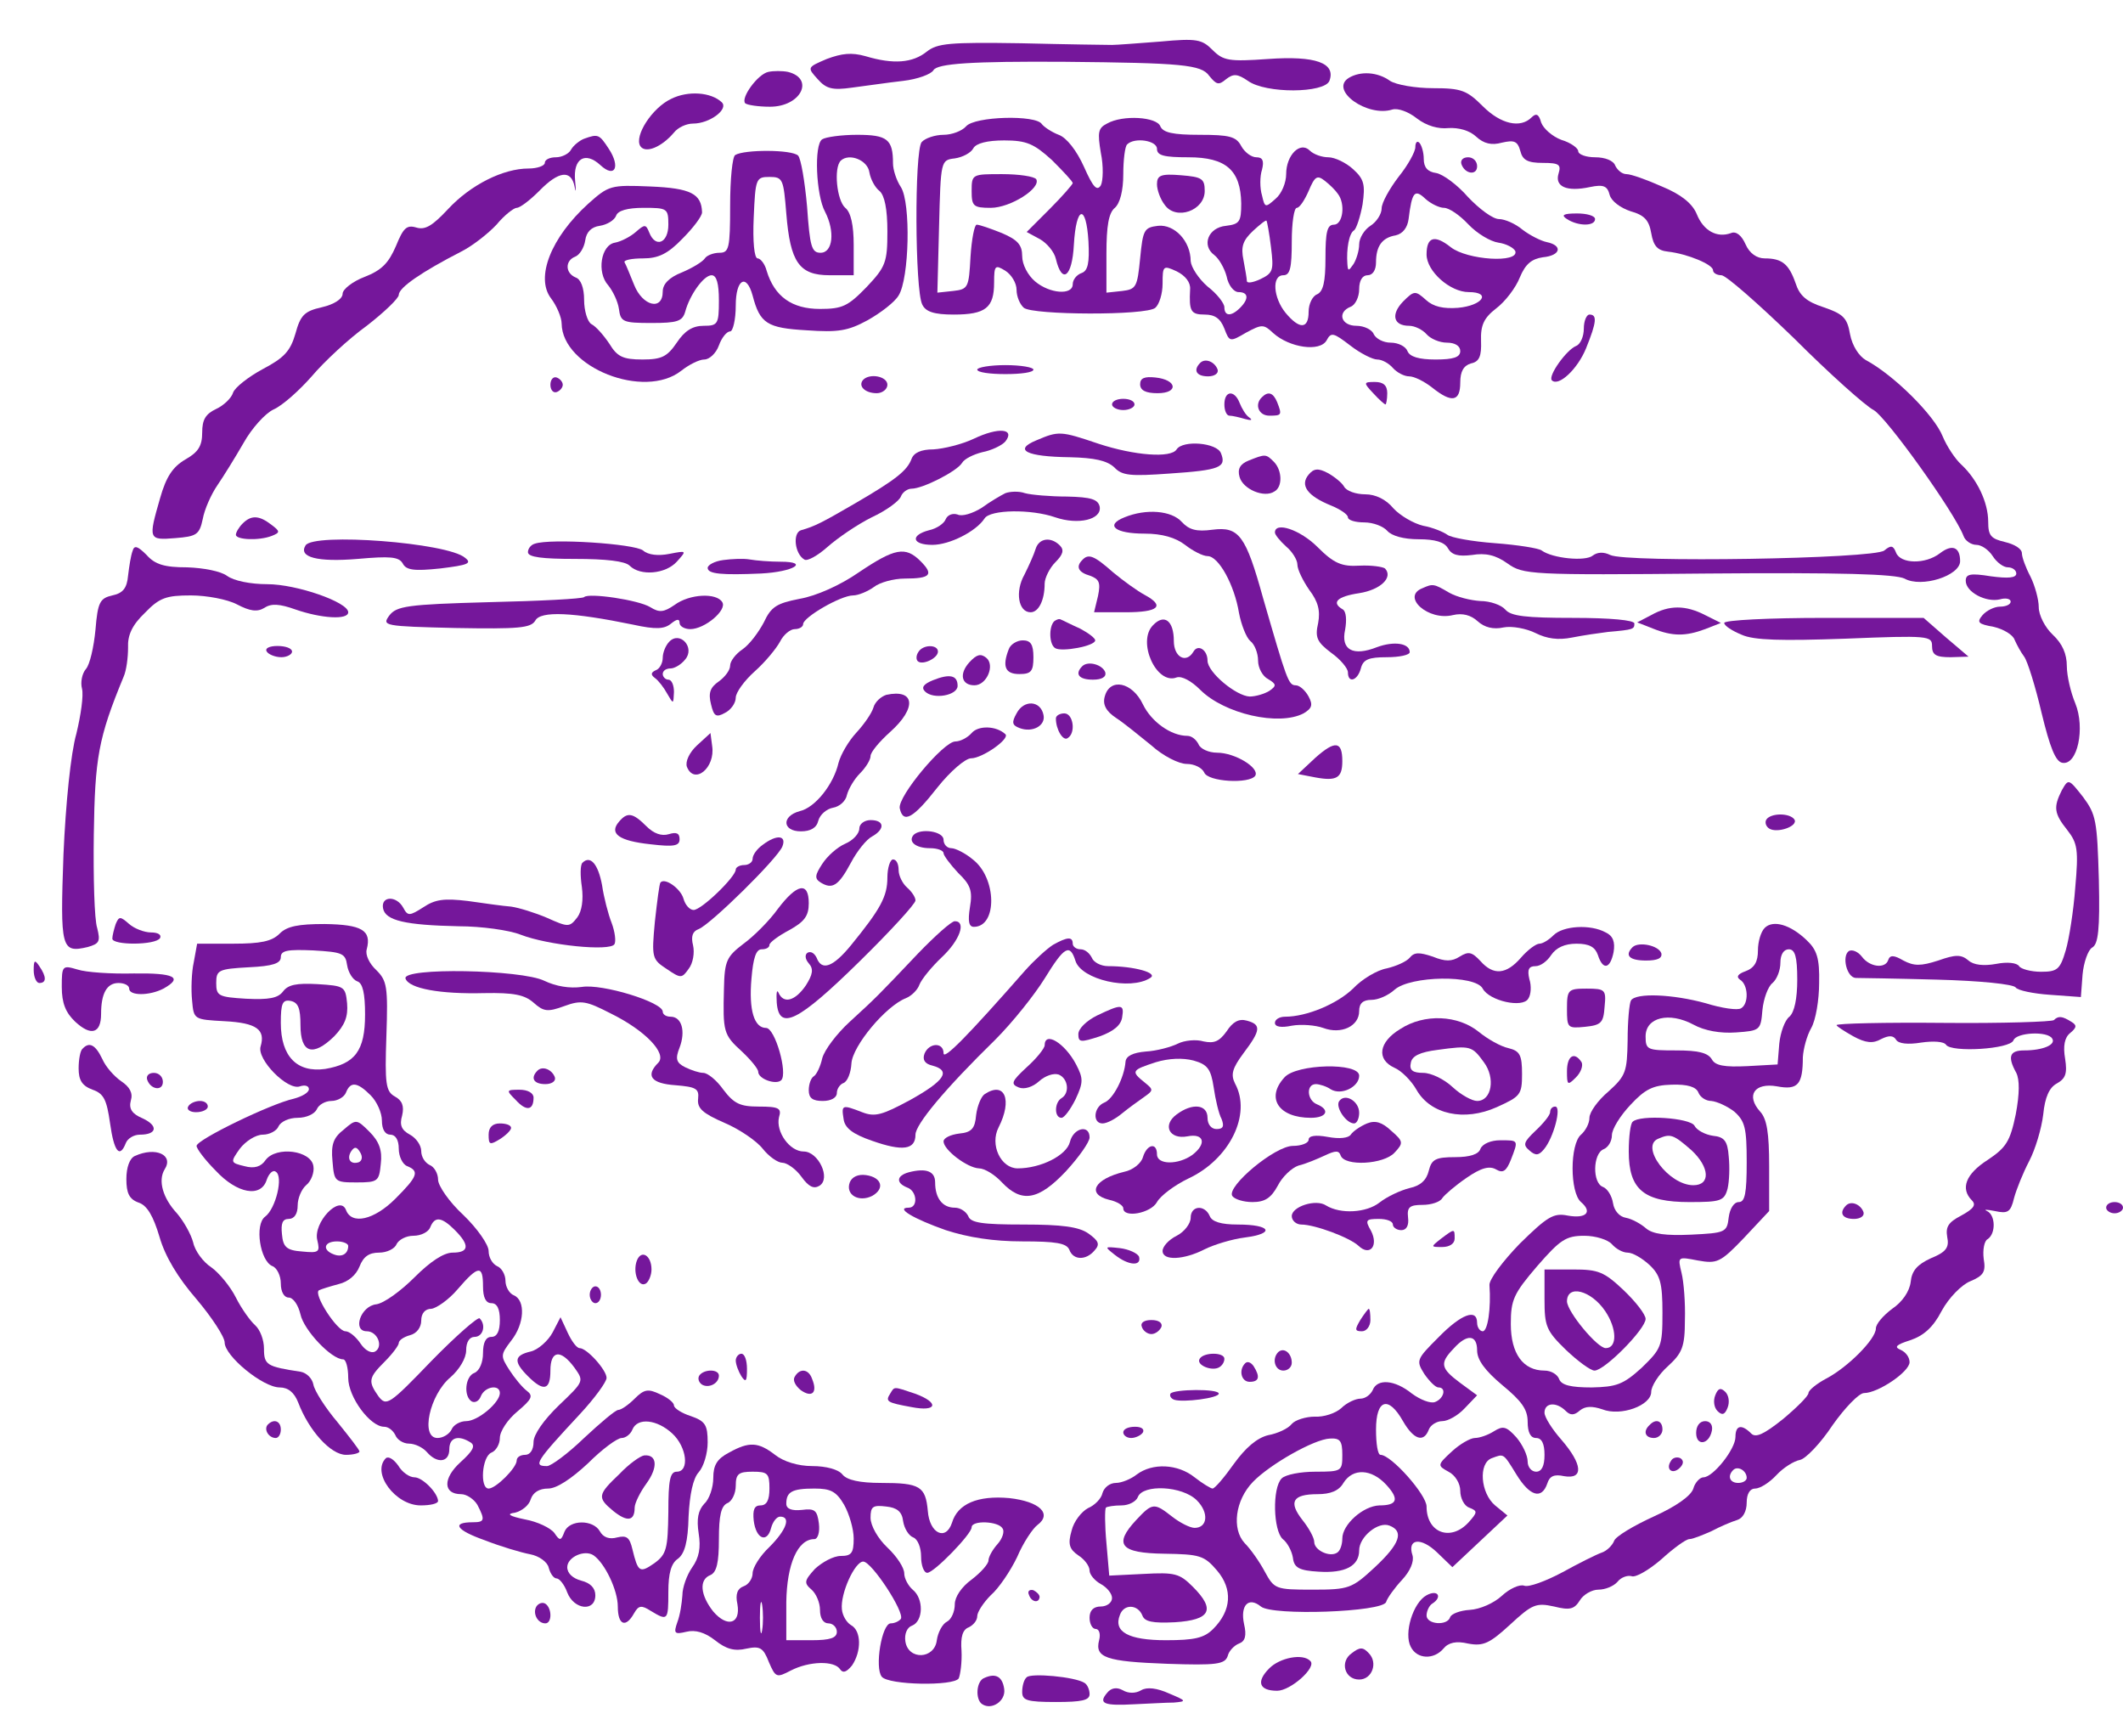  <svg  version="1.0" xmlns="http://www.w3.org/2000/svg"  width="378pt" height="309pt" viewBox="0 0 378 309"  preserveAspectRatio="xMidYMid meet">  <g transform="translate(0,309) scale(0.1,-0.1)" fill="#75179b" stroke="none"> <path d="M1650 2998 c-25 -20 -59 -23 -109 -8 -25 7 -42 5 -69 -5 -35 -15 -35 -15 -16 -36 15 -17 26 -20 61 -15 24 3 64 9 91 12 26 3 50 12 54 19 7 12 69 16 233 15 209 -2 244 -5 258 -25 13 -16 17 -17 30 -6 13 10 20 10 39 -3 32 -23 136 -22 145 0 12 32 -25 45 -109 39 -70 -5 -80 -3 -99 16 -19 19 -28 21 -93 15 -39 -3 -78 -6 -86 -6 -8 0 -81 1 -162 3 -128 2 -149 0 -168 -15z"/> <path d="M1368 2962 c-19 -4 -50 -47 -41 -56 4 -3 23 -6 44 -6 55 0 80 50 32 62 -10 2 -26 2 -35 0z"/> <path d="M2401 2951 c-34 -22 34 -70 78 -56 10 3 29 -4 44 -16 17 -13 38 -19 56 -17 18 1 37 -4 49 -15 14 -13 28 -16 46 -11 22 5 28 3 33 -15 4 -16 13 -21 40 -21 29 0 33 -3 28 -19 -7 -23 14 -33 56 -24 24 5 31 2 35 -14 3 -11 19 -23 37 -29 25 -7 33 -16 37 -39 4 -23 11 -31 30 -33 35 -4 80 -23 80 -33 0 -5 7 -9 15 -9 8 0 66 -51 130 -113 63 -63 127 -120 141 -127 23 -13 144 -182 160 -224 3 -9 14 -16 23 -16 9 0 22 -9 29 -20 7 -11 19 -20 27 -20 8 0 15 -5 15 -11 0 -8 -15 -9 -45 -5 -37 6 -45 4 -45 -8 0 -20 36 -39 61 -33 10 3 19 1 19 -4 0 -5 -8 -9 -19 -9 -10 0 -24 -7 -31 -15 -11 -13 -8 -16 20 -21 17 -4 34 -14 37 -23 4 -9 11 -22 17 -30 6 -8 20 -53 31 -100 15 -62 25 -87 37 -89 27 -5 41 62 23 106 -8 19 -15 49 -15 66 0 22 -8 40 -25 56 -14 13 -25 35 -25 49 0 14 -7 39 -15 55 -8 15 -15 34 -15 41 0 8 -13 16 -30 20 -25 6 -30 11 -30 36 0 35 -20 76 -48 102 -11 10 -26 33 -33 50 -15 38 -88 110 -137 136 -12 7 -24 25 -28 46 -5 29 -12 36 -47 48 -31 10 -43 21 -50 43 -12 34 -24 44 -55 44 -14 0 -27 9 -34 25 -7 16 -17 24 -26 20 -25 -9 -49 4 -61 34 -8 19 -28 35 -62 49 -27 12 -55 22 -63 22 -8 0 -16 7 -20 15 -3 9 -18 15 -36 15 -16 0 -30 5 -30 11 0 5 -13 15 -30 20 -16 6 -32 20 -36 31 -4 15 -9 17 -17 9 -20 -20 -55 -12 -87 20 -28 28 -38 32 -88 32 -32 0 -66 6 -77 13 -22 16 -53 18 -74 5z"/> <path d="M1195 2914 c-34 -16 -66 -66 -55 -84 9 -14 38 -2 60 24 7 9 22 16 34 16 30 0 64 26 51 38 -19 18 -60 21 -90 6z"/> <path d="M1720 2865 c-7 -8 -25 -15 -40 -15 -15 0 -33 -6 -39 -13 -13 -16 -12 -263 1 -289 6 -13 21 -18 56 -18 57 0 72 12 72 57 0 31 2 32 20 21 11 -7 20 -22 20 -34 0 -12 6 -26 13 -32 16 -13 218 -14 234 0 7 6 13 25 13 43 0 32 1 33 25 22 16 -8 25 -20 24 -32 -2 -39 1 -45 26 -45 18 0 28 -7 35 -25 9 -24 10 -24 39 -7 28 15 31 15 48 -1 29 -26 83 -34 95 -13 8 15 12 14 42 -9 18 -14 40 -25 48 -25 9 0 21 -7 28 -15 7 -8 20 -15 29 -15 9 0 27 -9 41 -20 35 -28 50 -25 50 9 0 20 6 30 19 34 15 3 19 13 18 40 -1 28 5 41 27 58 16 12 35 37 42 55 10 24 21 33 41 36 32 3 36 21 7 27 -10 2 -30 12 -43 22 -13 11 -32 19 -42 19 -11 0 -35 18 -55 39 -19 22 -45 41 -57 43 -15 2 -22 10 -22 25 0 12 -4 25 -8 29 -4 4 -7 0 -7 -8 0 -8 -13 -32 -30 -53 -16 -21 -30 -46 -30 -56 0 -10 -9 -24 -20 -31 -11 -7 -20 -22 -20 -33 0 -11 -5 -27 -10 -35 -9 -13 -10 -13 -11 0 -2 27 3 55 12 60 4 3 11 24 15 46 5 35 3 45 -17 63 -12 11 -32 21 -44 21 -11 0 -26 5 -33 12 -17 17 -42 -8 -42 -42 0 -15 -8 -35 -19 -44 -18 -16 -19 -16 -24 6 -4 13 -4 34 0 46 4 16 1 22 -10 22 -9 0 -21 9 -27 20 -9 17 -21 20 -74 20 -48 0 -65 4 -70 15 -6 17 -67 21 -95 5 -16 -8 -17 -16 -11 -52 5 -24 4 -50 0 -58 -7 -11 -14 -3 -30 33 -13 29 -31 52 -45 57 -13 5 -26 14 -30 19 -10 17 -120 14 -135 -4z m153 -60 c20 -20 37 -38 37 -41 0 -2 -18 -23 -41 -46 l-41 -41 24 -13 c12 -7 25 -22 28 -35 11 -46 29 -32 32 25 4 70 22 74 26 6 2 -38 -1 -52 -12 -56 -9 -3 -16 -12 -16 -20 0 -20 -41 -17 -67 5 -13 11 -23 30 -23 45 0 20 -8 29 -36 41 -20 8 -40 15 -45 15 -4 0 -9 -26 -11 -57 -3 -55 -4 -58 -31 -61 l-28 -3 3 118 c3 117 3 118 28 121 14 2 29 10 33 18 5 9 25 14 55 14 40 0 53 -6 85 -35z m187 20 c0 -12 13 -15 56 -15 67 0 93 -23 94 -82 0 -33 -3 -37 -27 -40 -32 -3 -44 -35 -21 -52 8 -6 18 -23 22 -38 3 -16 13 -28 21 -28 18 0 19 -12 3 -28 -16 -16 -28 -15 -28 1 0 7 -13 24 -30 37 -16 14 -29 34 -30 45 0 36 -29 66 -58 63 -25 -3 -27 -7 -32 -58 -5 -51 -7 -55 -32 -58 l-28 -3 0 69 c0 50 4 73 15 82 9 8 15 30 15 60 0 25 3 50 7 53 13 13 53 7 53 -8z m322 -80 c14 -18 9 -55 -7 -55 -12 0 -15 -13 -15 -59 0 -43 -4 -60 -15 -65 -8 -3 -15 -17 -15 -31 0 -31 -16 -32 -41 -2 -22 27 -25 67 -4 67 12 0 15 13 15 60 0 33 4 60 9 60 5 0 14 14 21 30 11 26 15 29 29 18 9 -7 19 -17 23 -23z m189 -25 c9 0 28 -13 43 -29 16 -17 40 -31 54 -33 14 -2 27 -9 30 -15 7 -22 -86 -16 -115 7 -29 23 -43 18 -43 -13 0 -30 42 -67 75 -67 41 0 25 -24 -19 -28 -26 -2 -44 2 -57 14 -19 17 -21 17 -41 -3 -22 -23 -17 -43 11 -43 10 0 24 -7 31 -15 7 -8 23 -15 36 -15 15 0 24 -6 24 -15 0 -11 -12 -15 -44 -15 -30 0 -46 5 -50 15 -3 8 -16 15 -30 15 -13 0 -26 7 -30 15 -3 8 -17 15 -31 15 -27 0 -35 24 -10 34 8 3 15 17 15 31 0 16 6 25 15 25 9 0 15 9 15 23 0 29 11 44 35 48 13 3 21 14 23 29 6 49 11 54 30 36 10 -9 25 -16 33 -16z m-308 -70 c5 -41 4 -46 -19 -57 -13 -6 -24 -8 -24 -3 0 4 -3 21 -6 37 -5 24 -1 35 17 52 12 11 23 20 24 18 1 -1 5 -22 8 -47z"/> <path d="M1730 2750 c0 -27 3 -30 34 -30 35 0 90 35 81 51 -4 5 -31 9 -61 9 -53 0 -54 0 -54 -30z"/> <path d="M2060 2762 c0 -10 6 -27 14 -37 20 -28 71 -10 71 25 0 22 -5 25 -42 28 -36 3 -43 0 -43 -16z"/> <path d="M1040 2843 c-8 -3 -19 -12 -23 -19 -4 -8 -17 -14 -27 -14 -11 0 -20 -4 -20 -10 0 -5 -13 -10 -29 -10 -45 0 -103 -29 -143 -72 -28 -30 -41 -38 -57 -33 -17 5 -23 -1 -36 -33 -13 -30 -25 -43 -56 -55 -21 -8 -39 -22 -39 -30 0 -9 -15 -19 -37 -24 -31 -7 -38 -14 -47 -47 -9 -31 -20 -43 -58 -63 -26 -14 -50 -33 -53 -42 -3 -10 -17 -23 -30 -29 -19 -9 -25 -19 -25 -42 0 -24 -7 -35 -30 -48 -22 -13 -34 -30 -45 -69 -21 -73 -21 -75 27 -71 38 3 43 6 49 34 3 17 15 44 26 60 11 16 32 50 47 76 14 25 38 52 53 59 16 7 46 34 68 59 22 26 66 67 98 90 31 24 57 49 57 55 0 13 41 41 111 77 20 10 48 32 63 48 14 17 31 30 36 30 6 0 24 14 40 30 35 36 57 38 63 8 2 -13 3 -8 1 10 -4 40 18 53 45 28 26 -24 36 -3 15 29 -17 26 -19 27 -44 18z"/> <path d="M1464 2842 c-15 -9 -11 -100 5 -129 18 -35 14 -73 -8 -73 -16 0 -19 11 -24 82 -4 45 -11 86 -16 91 -11 11 -96 11 -112 1 -5 -3 -9 -43 -9 -90 0 -76 -2 -84 -19 -84 -11 0 -23 -5 -26 -10 -4 -6 -22 -17 -41 -25 -23 -9 -34 -21 -34 -34 0 -35 -36 -26 -51 12 -7 17 -14 35 -17 40 -2 4 13 7 33 7 27 0 44 8 70 35 19 19 35 40 35 47 -1 33 -20 43 -92 46 -71 3 -74 2 -111 -31 -66 -60 -94 -131 -66 -168 10 -13 19 -34 19 -45 1 -78 147 -136 213 -84 14 11 32 20 41 20 9 0 21 11 26 25 5 14 14 25 20 25 5 0 10 21 10 46 0 47 19 58 30 18 13 -50 26 -58 96 -62 57 -4 74 -1 109 18 23 13 48 32 55 44 19 30 22 165 4 193 -8 12 -14 31 -14 42 0 43 -10 51 -64 51 -28 0 -56 -4 -62 -8z m84 -59 c2 -12 10 -27 18 -33 9 -8 14 -32 14 -72 0 -55 -3 -63 -37 -99 -33 -34 -43 -39 -83 -39 -50 0 -81 22 -95 68 -3 12 -11 22 -16 22 -6 0 -9 30 -7 73 3 69 4 72 28 72 24 0 25 -4 30 -65 7 -87 23 -110 77 -110 l43 0 0 54 c0 35 -5 58 -15 66 -15 13 -21 71 -8 84 15 14 48 1 51 -21z m-358 -93 c0 -33 -23 -42 -34 -14 -6 15 -8 15 -24 1 -9 -8 -26 -17 -37 -19 -25 -4 -33 -53 -12 -76 8 -10 17 -28 19 -42 3 -23 7 -25 58 -25 46 0 55 3 60 20 8 30 33 65 47 65 9 0 13 -15 13 -45 0 -42 -2 -45 -27 -45 -20 0 -34 -9 -48 -30 -17 -25 -27 -30 -61 -30 -35 0 -45 5 -59 28 -10 15 -24 31 -32 35 -7 4 -13 24 -13 43 0 22 -6 37 -15 40 -19 8 -19 30 -1 37 8 3 16 16 18 29 2 15 11 24 26 26 13 2 26 10 29 18 3 9 20 14 49 14 42 0 44 -1 44 -30z"/> <path d="M2602 2798 c6 -18 28 -21 28 -4 0 9 -7 16 -16 16 -9 0 -14 -5 -12 -12z"/> <path d="M2790 2700 c20 -13 50 -13 50 0 0 6 -15 10 -32 10 -25 0 -29 -3 -18 -10z"/> <path d="M2820 2505 c0 -14 -6 -28 -14 -31 -17 -7 -50 -53 -43 -61 12 -12 46 20 61 57 19 47 20 60 6 60 -5 0 -10 -11 -10 -25z"/> <path d="M2137 2444 c-13 -13 -7 -24 14 -24 11 0 19 5 17 12 -5 14 -22 21 -31 12z"/> <path d="M1740 2432 c0 -5 23 -8 50 -8 28 0 50 3 50 8 0 4 -22 8 -50 8 -27 0 -50 -4 -50 -8z"/> <path d="M980 2405 c0 -9 5 -15 11 -13 6 2 11 8 11 13 0 5 -5 11 -11 13 -6 2 -11 -4 -11 -13z"/> <path d="M1537 2414 c-10 -11 3 -24 24 -24 10 0 19 7 19 15 0 15 -31 21 -43 9z"/> <path d="M2030 2406 c0 -11 10 -16 31 -16 38 0 35 24 -4 28 -19 2 -27 -1 -27 -12z"/> <path d="M2445 2390 c10 -11 20 -20 22 -20 1 0 3 9 3 20 0 14 -7 20 -22 20 -20 0 -21 -1 -3 -20z"/> <path d="M2180 2370 c0 -11 4 -20 9 -20 5 0 18 -3 28 -6 11 -3 14 -2 7 3 -6 4 -13 16 -17 26 -9 23 -27 22 -27 -3z"/> <path d="M2247 2383 c-14 -13 -6 -33 13 -33 22 0 23 1 14 24 -7 17 -16 20 -27 9z"/> <path d="M1980 2370 c0 -5 9 -10 20 -10 11 0 20 5 20 10 0 6 -9 10 -20 10 -11 0 -20 -4 -20 -10z"/> <path d="M1734 2309 c-21 -10 -54 -18 -72 -19 -22 0 -35 -6 -39 -17 -8 -21 -28 -37 -102 -80 -57 -33 -70 -40 -95 -47 -15 -5 -11 -42 6 -52 5 -4 24 7 41 22 18 16 53 40 79 53 26 12 49 29 52 37 3 8 12 14 19 14 20 0 81 31 90 46 4 7 20 15 36 19 16 3 35 12 41 19 18 23 -12 26 -56 5z"/> <path d="M1845 2306 c-41 -17 -18 -29 60 -30 44 -1 66 -6 79 -18 14 -15 29 -16 99 -11 89 6 101 11 91 36 -7 19 -68 24 -79 7 -10 -16 -75 -11 -139 10 -68 23 -71 23 -111 6z"/> <path d="M2223 2270 c-15 -6 -20 -15 -16 -29 6 -22 44 -38 62 -26 15 8 14 38 -1 53 -14 14 -15 14 -45 2z"/> <path d="M2330 2245 c-16 -19 -2 -38 40 -55 17 -7 30 -16 30 -21 0 -5 13 -9 29 -9 16 0 34 -7 41 -15 8 -9 29 -15 56 -15 29 0 46 -5 52 -16 7 -12 18 -15 43 -12 24 4 42 0 63 -15 28 -20 40 -21 357 -18 238 2 333 -1 350 -9 30 -17 99 5 99 31 0 25 -14 31 -36 14 -26 -20 -70 -19 -78 1 -5 13 -9 14 -21 4 -18 -15 -460 -22 -488 -8 -12 6 -23 5 -31 -1 -13 -11 -72 -5 -91 9 -5 4 -43 10 -83 13 -41 3 -79 10 -85 15 -7 5 -26 13 -43 16 -17 4 -41 18 -53 31 -13 16 -32 25 -50 25 -17 0 -34 6 -38 14 -4 7 -18 18 -29 24 -17 9 -25 8 -34 -3z"/> <path d="M1790 2212 c-8 -4 -27 -15 -42 -26 -16 -10 -35 -16 -43 -12 -9 3 -18 -1 -21 -8 -3 -8 -16 -17 -30 -20 -34 -9 -30 -26 6 -26 31 0 78 24 93 47 10 16 83 17 126 2 41 -14 83 -4 79 19 -3 13 -15 17 -58 18 -30 0 -64 3 -75 6 -11 4 -27 3 -35 0z"/> <path d="M2002 2169 c-35 -14 -17 -29 36 -29 31 0 55 -7 72 -20 14 -11 32 -20 40 -20 20 0 48 -52 56 -101 4 -21 13 -44 20 -50 8 -6 14 -22 14 -35 0 -13 8 -28 18 -33 15 -9 15 -12 2 -21 -8 -5 -24 -10 -35 -10 -24 1 -75 43 -75 64 0 19 -17 30 -25 16 -13 -22 -35 -10 -35 19 0 36 -17 49 -37 28 -29 -29 6 -107 42 -93 9 3 26 -6 42 -22 43 -43 140 -65 184 -42 15 9 17 15 9 30 -6 11 -16 20 -23 20 -13 0 -16 10 -58 155 -31 112 -43 128 -90 122 -29 -4 -42 0 -55 14 -18 20 -63 24 -102 8z"/> <path d="M432 2158 c-7 -7 -12 -16 -12 -20 0 -9 41 -11 64 -2 15 6 15 8 -1 20 -22 17 -36 17 -51 2z"/> <path d="M2270 2142 c0 -4 9 -15 20 -25 11 -9 20 -24 20 -32 0 -9 10 -29 21 -45 16 -21 20 -37 16 -59 -6 -26 -2 -34 23 -53 17 -12 30 -28 30 -35 0 -20 17 -15 23 7 4 16 14 20 46 20 23 0 41 4 41 9 0 16 -28 20 -58 9 -43 -17 -65 -5 -57 31 3 17 2 32 -4 36 -21 12 -11 23 29 29 38 6 61 28 46 44 -4 3 -24 6 -45 5 -32 -2 -46 4 -75 33 -31 31 -76 46 -76 26z"/> <path d="M544 2119 c-13 -21 21 -30 93 -24 57 5 73 4 80 -8 6 -12 20 -14 67 -9 49 6 57 9 44 19 -31 27 -270 45 -284 22z"/> <path d="M952 2122 c-7 -2 -12 -9 -12 -15 0 -9 26 -12 84 -12 55 0 89 -4 97 -12 19 -19 64 -15 84 7 18 20 18 20 -13 14 -20 -4 -38 -2 -47 6 -15 12 -165 22 -193 12z"/> <path d="M1844 2113 c-3 -10 -12 -30 -20 -46 -17 -30 -11 -67 11 -67 14 0 25 21 25 51 0 10 9 28 19 38 14 14 16 22 8 30 -16 16 -37 13 -43 -6z"/> <path d="M236 2109 c-3 -8 -6 -27 -8 -44 -2 -22 -9 -31 -28 -35 -22 -5 -26 -12 -30 -61 -3 -31 -10 -62 -17 -70 -7 -8 -10 -24 -7 -35 3 -12 -2 -47 -10 -80 -10 -35 -19 -124 -23 -215 -6 -168 -4 -176 43 -165 21 6 23 10 17 34 -5 15 -7 90 -6 166 2 137 8 172 53 281 5 11 8 34 8 52 -1 22 7 40 30 62 26 27 38 31 82 31 28 0 65 -7 82 -16 23 -12 36 -14 49 -6 12 8 27 7 55 -3 46 -16 94 -19 94 -5 0 18 -92 50 -144 50 -30 0 -60 6 -72 15 -11 8 -41 14 -71 15 -40 0 -57 5 -72 22 -16 16 -22 18 -25 7z"/> <path d="M1529 2071 c-33 -23 -76 -42 -105 -47 -41 -8 -51 -14 -64 -42 -9 -17 -25 -39 -38 -48 -12 -8 -22 -21 -22 -29 0 -8 -9 -20 -20 -28 -16 -11 -19 -21 -14 -41 5 -21 9 -24 25 -15 10 5 19 17 19 27 0 9 15 30 34 47 18 16 38 40 45 53 6 12 18 22 26 22 8 0 15 4 15 9 0 12 67 51 89 51 9 0 26 7 37 15 10 8 35 15 55 15 46 0 52 7 28 31 -27 27 -46 23 -110 -20z"/> <path d="M1288 2093 c-16 -2 -28 -9 -28 -14 0 -11 26 -13 95 -10 58 3 87 21 35 21 -19 0 -44 2 -55 4 -11 2 -32 1 -47 -1z"/> <path d="M1927 2093 c-12 -12 -7 -22 14 -28 16 -6 19 -12 14 -36 l-7 -29 56 0 c59 0 71 11 34 31 -13 7 -38 25 -56 40 -34 30 -44 34 -55 22z"/> <path d="M2533 2043 c-39 -15 10 -59 54 -48 17 4 32 0 44 -11 12 -11 28 -15 46 -11 15 3 41 -2 57 -10 20 -10 40 -13 65 -8 20 4 48 8 64 10 46 4 47 5 47 15 0 6 -43 10 -109 10 -84 0 -111 3 -121 15 -7 8 -27 15 -44 15 -17 1 -42 7 -56 15 -27 16 -29 16 -47 8z"/> <path d="M1040 2027 c-3 -3 -79 -7 -169 -9 -147 -4 -165 -7 -178 -24 -13 -18 -10 -19 118 -22 113 -2 134 0 142 13 9 18 67 15 174 -7 41 -9 56 -8 68 2 10 8 15 9 15 1 0 -6 9 -11 19 -11 26 0 66 34 57 48 -10 17 -58 15 -85 -5 -19 -13 -27 -14 -43 -4 -21 13 -110 26 -118 18z"/> <path d="M2940 1995 l-25 -13 28 -11 c35 -14 58 -14 93 -1 l28 11 -28 14 c-35 18 -64 18 -96 0z"/> <path d="M1877 1984 c-10 -10 -9 -42 2 -48 12 -7 71 4 71 14 0 4 -12 13 -27 21 -16 7 -31 15 -34 16 -3 2 -8 0 -12 -3z"/> <path d="M3070 1981 c0 -5 14 -14 31 -21 22 -10 71 -11 185 -7 148 6 154 5 154 -13 0 -16 7 -20 33 -20 l32 1 -40 34 -40 35 -177 0 c-98 0 -178 -4 -178 -9z"/> <path d="M1192 1948 c-7 -7 -12 -20 -12 -29 0 -10 -6 -20 -12 -22 -9 -4 -10 -8 -2 -14 6 -4 16 -17 22 -28 11 -19 11 -19 12 3 0 12 -4 22 -10 22 -5 0 -10 5 -10 10 0 6 6 10 14 10 7 0 19 7 26 16 18 21 -9 51 -28 32z"/> <path d="M1796 1934 c-12 -31 -6 -44 19 -44 21 0 25 5 25 30 0 23 -5 30 -19 30 -10 0 -22 -7 -25 -16z"/> <path d="M475 1930 c3 -5 15 -10 26 -10 10 0 19 5 19 10 0 6 -12 10 -26 10 -14 0 -23 -4 -19 -10z"/> <path d="M1635 1929 c-4 -6 -4 -13 -1 -16 8 -8 36 5 36 17 0 13 -27 13 -35 -1z"/> <path d="M1726 1911 c-19 -21 -14 -41 9 -41 22 0 37 36 21 49 -10 8 -17 6 -30 -8z"/> <path d="M1927 1904 c-14 -14 -6 -24 19 -24 16 0 24 5 22 13 -5 14 -31 21 -41 11z"/> <path d="M1661 1879 c-17 -7 -21 -13 -14 -20 15 -15 58 -7 58 10 0 19 -14 22 -44 10z"/> <path d="M1967 1850 c-4 -14 2 -26 20 -38 14 -9 42 -32 63 -49 21 -19 49 -33 63 -33 14 0 27 -7 31 -15 6 -17 81 -21 91 -6 8 14 -36 41 -68 41 -15 0 -30 7 -33 15 -4 8 -12 15 -20 15 -29 0 -64 25 -79 56 -19 40 -59 48 -68 14z"/> <path d="M1578 1853 c-9 -3 -20 -12 -23 -23 -3 -10 -17 -30 -30 -44 -14 -15 -28 -39 -32 -54 -9 -39 -42 -80 -69 -86 -33 -9 -31 -36 2 -36 17 0 28 6 31 19 3 11 15 21 26 23 12 2 23 12 25 23 3 11 13 28 23 38 10 10 19 24 19 31 0 7 16 26 35 43 48 43 44 77 -7 66z"/> <path d="M1810 1820 c-9 -16 -8 -21 5 -26 23 -9 47 4 43 23 -5 26 -35 28 -48 3z"/> <path d="M1880 1811 c0 -20 13 -41 21 -35 15 9 10 44 -6 44 -8 0 -15 -4 -15 -9z"/> <path d="M1730 1785 c-7 -8 -20 -15 -29 -15 -21 0 -103 -98 -99 -119 6 -28 24 -18 67 37 23 29 50 52 60 52 20 0 70 35 61 43 -16 15 -48 16 -60 2z"/> <path d="M1241 1763 c-14 -13 -21 -29 -18 -38 13 -33 51 -2 45 37 l-3 23 -24 -22z"/> <path d="M2342 1741 l-31 -29 31 -6 c38 -7 48 -1 48 29 0 36 -13 37 -48 6z"/> <path d="M3671 1683 c-15 -30 -14 -41 10 -71 18 -23 20 -35 14 -102 -3 -41 -11 -92 -17 -112 -10 -34 -15 -38 -44 -38 -18 0 -36 5 -39 10 -4 6 -21 8 -41 4 -22 -4 -40 -2 -49 6 -13 11 -23 11 -54 0 -31 -10 -43 -10 -62 0 -17 10 -24 10 -27 1 -5 -16 -33 -13 -47 6 -7 9 -17 13 -23 10 -13 -9 -4 -47 12 -48 6 0 71 -1 145 -3 76 -2 136 -8 140 -14 3 -5 31 -11 61 -13 l55 -4 3 40 c2 22 10 44 17 48 11 6 14 32 12 121 -3 105 -5 116 -28 147 -26 33 -26 33 -38 12z"/> <path d="M1102 1627 c-18 -21 0 -34 56 -40 42 -5 52 -3 52 9 0 11 -6 13 -19 9 -13 -4 -27 1 -40 14 -24 24 -34 26 -49 8z"/> <path d="M3145 1631 c-3 -5 -1 -12 5 -16 14 -9 52 4 45 16 -8 12 -42 12 -50 0z"/> <path d="M1530 1615 c0 -9 -11 -21 -25 -27 -14 -6 -32 -22 -41 -36 -13 -20 -14 -26 -3 -33 21 -13 32 -6 54 35 11 21 28 42 38 47 23 13 22 29 -3 29 -11 0 -20 -7 -20 -15z"/> <path d="M1627 1604 c-11 -12 3 -24 29 -24 13 0 24 -4 24 -9 0 -4 12 -20 26 -35 22 -21 26 -32 21 -61 -4 -25 -2 -35 7 -35 42 0 41 87 -2 120 -13 11 -31 20 -38 20 -8 0 -14 7 -14 15 0 15 -40 21 -53 9z"/> <path d="M1358 1586 c-10 -7 -18 -18 -18 -25 0 -6 -7 -11 -15 -11 -8 0 -15 -4 -15 -8 0 -13 -61 -72 -75 -72 -7 0 -15 9 -18 20 -5 18 -33 38 -41 29 -2 -2 -6 -34 -10 -70 -6 -64 -5 -67 21 -84 25 -17 27 -17 39 0 8 10 11 29 8 42 -4 16 -1 25 10 29 22 9 140 125 149 147 8 20 -10 22 -35 3z"/> <path d="M1037 1554 c-4 -4 -4 -23 -1 -43 3 -23 0 -43 -8 -54 -14 -18 -16 -18 -54 -1 -21 9 -50 18 -64 20 -14 1 -49 6 -77 10 -42 5 -58 3 -79 -11 -25 -16 -28 -16 -36 -1 -12 22 -40 21 -36 -1 4 -22 40 -30 135 -32 40 0 90 -7 110 -15 49 -19 159 -30 167 -17 3 5 1 22 -5 38 -6 15 -14 46 -17 67 -7 38 -21 54 -35 40z"/> <path d="M1580 1528 c0 -34 -12 -56 -65 -121 -32 -39 -52 -46 -61 -22 -4 8 -10 12 -16 9 -5 -3 -5 -11 2 -19 9 -10 7 -20 -5 -39 -19 -28 -40 -34 -49 -13 -3 6 -4 -1 -3 -18 4 -51 38 -34 147 73 55 54 100 103 100 109 0 6 -7 16 -15 23 -8 7 -15 21 -15 31 0 11 -4 19 -10 19 -5 0 -10 -15 -10 -32z"/> <path d="M1385 1472 c-15 -21 -43 -49 -61 -62 -30 -23 -34 -30 -35 -80 -2 -77 -1 -82 32 -112 16 -15 29 -31 29 -36 0 -13 32 -24 41 -15 12 12 -11 93 -27 93 -21 0 -31 31 -26 88 3 36 8 52 18 52 8 0 14 3 14 8 0 4 16 16 35 26 27 15 35 25 35 48 0 39 -21 35 -55 -10z"/> <path d="M206 1445 c-3 -9 -6 -21 -6 -26 0 -12 77 -12 85 1 3 6 -4 10 -16 10 -12 0 -30 7 -39 15 -16 14 -18 14 -24 0z"/> <path d="M498 1428 c-14 -14 -34 -18 -83 -18 l-64 0 -6 -33 c-4 -18 -5 -49 -3 -68 3 -34 3 -34 58 -37 57 -3 73 -15 64 -45 -7 -23 48 -79 70 -71 9 3 16 1 16 -5 0 -6 -12 -13 -27 -17 -41 -9 -173 -73 -173 -84 0 -5 15 -25 34 -44 38 -41 81 -49 91 -16 4 11 11 18 16 14 14 -8 0 -66 -19 -80 -19 -14 -9 -79 13 -88 8 -3 15 -17 15 -31 0 -15 6 -25 14 -25 8 0 17 -13 21 -30 6 -28 55 -80 76 -80 5 0 9 -15 9 -33 0 -34 39 -87 64 -87 8 0 16 -7 20 -15 3 -8 14 -15 24 -15 11 0 25 -7 32 -15 18 -21 40 -19 40 5 0 21 16 26 38 12 9 -6 4 -15 -18 -35 -32 -29 -31 -57 1 -57 10 0 23 -9 29 -19 14 -27 13 -31 -8 -31 -39 0 -30 -14 21 -32 28 -11 65 -22 81 -25 16 -3 31 -14 33 -24 3 -11 9 -19 14 -19 5 0 14 -11 19 -25 12 -31 50 -35 50 -5 0 13 -9 22 -25 26 -15 4 -25 13 -25 24 0 18 31 32 47 21 20 -14 43 -62 43 -91 0 -33 14 -39 29 -12 8 14 13 15 30 4 30 -18 31 -17 31 34 0 33 5 51 17 59 12 9 18 30 19 75 2 40 8 68 18 79 9 10 16 34 16 53 0 31 -4 38 -30 47 -16 5 -30 14 -30 19 0 5 -11 14 -25 20 -21 10 -28 9 -45 -8 -11 -11 -24 -20 -29 -20 -5 0 -32 -23 -61 -50 -29 -28 -59 -50 -66 -50 -25 0 -21 7 59 93 26 28 47 57 47 64 0 14 -35 53 -48 53 -5 0 -14 12 -21 27 l-13 28 -14 -27 c-8 -15 -26 -31 -39 -34 -30 -7 -31 -18 -5 -44 28 -28 40 -25 40 10 0 36 18 39 43 5 17 -24 17 -24 -28 -67 -27 -26 -45 -52 -45 -65 0 -14 -6 -23 -15 -23 -8 0 -15 -4 -15 -10 0 -13 -37 -50 -50 -50 -16 0 -12 57 5 64 8 3 15 15 15 26 0 12 14 33 31 47 26 22 29 28 17 37 -8 6 -22 23 -31 37 -16 25 -16 27 3 52 24 30 26 72 5 81 -8 3 -15 15 -15 26 0 11 -7 23 -15 26 -8 4 -15 15 -15 27 0 11 -20 40 -45 64 -25 23 -45 52 -45 63 0 11 -7 23 -15 26 -8 4 -15 14 -15 25 0 10 -9 23 -20 29 -15 8 -19 17 -14 34 4 17 0 27 -13 34 -16 9 -18 22 -15 108 3 88 1 98 -18 117 -12 11 -20 27 -17 37 9 34 -9 44 -75 45 -47 0 -67 -4 -80 -17z m120 -56 c2 -13 10 -26 18 -29 10 -3 14 -22 14 -59 0 -65 -18 -88 -71 -97 -50 -7 -79 22 -79 82 0 35 3 42 18 39 13 -3 17 -13 17 -43 0 -50 22 -57 60 -20 19 20 25 35 23 59 -3 30 -5 31 -53 34 -37 2 -52 -1 -61 -13 -9 -12 -25 -15 -66 -13 -49 3 -53 5 -53 28 0 23 4 25 58 28 43 2 57 7 57 18 0 12 12 14 58 12 51 -3 57 -5 60 -26z m42 -232 c11 -11 20 -31 20 -45 0 -16 6 -25 15 -25 9 0 15 -9 15 -25 0 -14 7 -28 15 -31 22 -9 19 -18 -21 -58 -38 -38 -78 -47 -88 -20 -11 28 -59 -23 -51 -54 5 -21 3 -23 -27 -20 -28 2 -34 8 -36 31 -2 19 1 27 12 27 10 0 16 9 16 24 0 13 7 29 15 36 9 7 15 23 13 34 -4 28 -66 36 -85 11 -8 -12 -20 -16 -38 -11 -25 6 -25 7 -8 31 10 13 28 25 41 25 12 0 25 7 28 15 4 8 18 15 34 15 16 0 30 7 34 15 3 8 15 15 26 15 11 0 23 7 26 15 8 20 20 19 44 -5z m150 -240 c27 -27 25 -40 -4 -40 -16 0 -40 -16 -68 -44 -24 -24 -54 -46 -68 -48 -28 -3 -43 -48 -17 -48 19 0 30 -27 15 -36 -7 -4 -18 2 -26 14 -8 12 -20 22 -27 22 -15 0 -58 67 -47 73 4 2 20 7 35 11 17 4 31 16 37 31 7 18 17 25 35 25 14 0 28 7 31 15 4 8 17 15 30 15 14 0 27 7 30 15 8 20 20 19 44 -5z m-190 -28 c0 -14 -11 -21 -26 -15 -21 8 -17 23 6 23 11 0 20 -4 20 -8z m240 -72 c0 -20 5 -30 15 -30 10 0 15 -10 15 -30 0 -20 -5 -30 -15 -30 -10 0 -15 -10 -15 -29 0 -16 -6 -31 -15 -35 -17 -6 -20 -42 -5 -51 6 -3 13 1 16 9 7 18 34 22 34 6 0 -17 -39 -50 -60 -50 -11 0 -23 -7 -26 -15 -4 -8 -15 -15 -25 -15 -31 0 -14 77 23 108 16 14 28 34 28 48 0 15 6 24 15 24 15 0 21 21 9 33 -3 3 -42 -31 -86 -76 -75 -78 -80 -81 -94 -63 -19 27 -18 33 11 62 14 14 25 29 25 33 0 5 9 11 20 14 12 3 20 14 20 26 0 13 7 21 18 21 9 1 31 16 47 35 37 43 45 43 45 5z m337 -262 c26 -24 31 -68 8 -68 -12 0 -15 -15 -15 -72 -1 -65 -3 -75 -25 -91 -26 -18 -29 -16 -39 25 -5 21 -10 25 -27 21 -14 -4 -25 0 -31 11 -12 21 -54 21 -63 -1 -6 -16 -8 -17 -18 -2 -7 9 -30 20 -52 24 -29 6 -34 10 -18 12 12 3 25 13 28 24 4 12 15 19 31 19 15 0 41 17 71 45 25 25 52 45 60 45 7 0 16 7 19 15 9 22 44 18 71 -7z"/> <path d="M612 1079 c-18 -14 -23 -26 -20 -56 3 -37 4 -38 43 -38 38 0 40 2 43 33 3 24 -3 40 -20 57 -23 23 -24 23 -46 4z m27 -58 c-15 -5 -22 6 -14 19 6 9 10 9 16 -1 5 -8 4 -15 -2 -18z"/> <path d="M1103 466 c-39 -37 -40 -42 -11 -66 25 -20 38 -18 38 6 0 8 10 28 21 43 21 29 19 52 -4 50 -7 -1 -27 -15 -44 -33z"/> <path d="M1635 1393 c-73 -77 -74 -78 -122 -122 -23 -21 -45 -50 -49 -65 -3 -14 -10 -29 -15 -32 -5 -3 -9 -14 -9 -25 0 -14 7 -19 25 -19 15 0 25 6 25 14 0 8 6 16 12 18 7 3 13 18 14 35 2 31 61 102 97 116 10 4 21 15 24 24 4 10 22 32 40 49 32 30 44 64 23 64 -6 0 -35 -26 -65 -57z"/> <path d="M3142 1438 c-7 -7 -12 -25 -12 -40 0 -20 -6 -31 -22 -37 -14 -5 -17 -10 -10 -15 15 -9 16 -43 2 -51 -6 -4 -34 0 -63 9 -58 16 -124 19 -133 5 -3 -5 -6 -37 -6 -71 -1 -56 -3 -63 -34 -91 -19 -16 -34 -37 -34 -47 0 -10 -7 -23 -15 -30 -20 -17 -20 -103 0 -120 21 -18 9 -30 -24 -24 -25 5 -36 -2 -85 -50 -30 -31 -55 -64 -54 -74 3 -41 -3 -82 -12 -82 -5 0 -10 7 -10 15 0 26 -28 16 -69 -26 -39 -39 -40 -41 -25 -65 9 -13 20 -24 25 -24 15 0 10 -20 -6 -26 -8 -3 -26 4 -41 15 -31 25 -62 27 -70 6 -4 -8 -13 -15 -22 -15 -8 0 -24 -7 -34 -17 -10 -9 -31 -16 -47 -15 -16 0 -35 -6 -41 -13 -6 -8 -25 -17 -42 -20 -20 -5 -40 -22 -61 -51 -17 -24 -34 -44 -38 -44 -3 0 -18 9 -32 20 -30 24 -75 26 -103 5 -10 -8 -27 -15 -37 -15 -11 0 -21 -8 -24 -18 -2 -10 -14 -22 -26 -27 -11 -6 -25 -23 -29 -40 -7 -24 -4 -33 12 -44 11 -7 20 -19 20 -27 0 -7 9 -18 20 -24 11 -6 20 -17 20 -25 0 -8 -9 -15 -20 -15 -13 0 -20 -7 -20 -20 0 -11 5 -20 11 -20 6 0 9 -9 6 -20 -8 -31 12 -38 121 -42 88 -3 103 -1 108 14 2 9 12 19 20 22 11 4 14 14 9 35 -7 33 8 49 30 31 20 -17 217 -10 223 8 2 7 15 25 28 39 15 16 22 33 19 44 -10 30 15 33 44 5 l27 -26 49 46 49 46 -22 18 c-26 22 -30 75 -6 84 22 8 20 10 44 -29 24 -39 45 -45 55 -16 4 13 12 17 30 13 35 -6 33 21 -5 65 -16 18 -30 40 -30 48 0 18 21 20 38 3 8 -8 15 -8 25 1 10 8 22 8 40 2 33 -13 87 7 87 31 0 10 13 31 30 46 25 23 30 34 30 82 1 30 -2 68 -6 84 -7 29 -7 29 29 22 34 -6 40 -4 82 40 l45 48 0 80 c0 59 -4 84 -16 97 -26 29 -10 52 30 45 37 -7 46 3 46 52 1 15 7 38 15 52 8 14 14 50 14 80 1 44 -4 59 -22 76 -29 28 -60 37 -75 22z m58 -92 c0 -34 -5 -58 -14 -66 -8 -6 -16 -28 -18 -48 l-3 -37 -54 -3 c-41 -2 -57 1 -63 12 -7 12 -25 16 -63 16 -52 0 -55 1 -55 25 0 34 42 44 85 21 20 -11 48 -16 76 -14 43 3 44 4 47 40 2 20 10 42 18 48 8 7 14 23 14 36 0 15 6 24 15 24 11 0 15 -13 15 -54z m-176 -201 c3 -8 13 -15 23 -15 10 -1 28 -9 41 -19 19 -17 22 -29 22 -90 0 -55 -3 -71 -14 -71 -9 0 -16 -12 -18 -27 -3 -27 -6 -28 -67 -31 -45 -2 -68 1 -80 11 -9 8 -25 17 -36 19 -12 2 -21 13 -23 26 -2 13 -10 26 -18 29 -19 7 -18 59 1 67 8 3 15 14 15 25 0 11 15 35 33 54 26 28 40 35 73 36 29 1 44 -4 48 -14z m-154 -270 c7 -8 19 -15 28 -15 9 0 26 -10 39 -22 19 -18 23 -32 23 -85 0 -60 -2 -64 -37 -98 -33 -30 -45 -34 -89 -35 -37 0 -54 4 -58 15 -3 8 -14 15 -26 15 -38 0 -60 30 -60 83 0 43 5 54 47 103 41 47 51 54 84 54 20 0 42 -7 49 -15z m-240 -189 c0 -17 14 -36 45 -62 34 -28 45 -43 45 -65 0 -19 5 -29 15 -29 10 0 15 -10 15 -30 0 -20 -5 -30 -15 -30 -8 0 -15 8 -15 18 0 11 -9 30 -20 43 -18 20 -24 21 -40 11 -11 -7 -26 -12 -34 -12 -8 0 -27 -11 -41 -24 -26 -24 -26 -25 -6 -36 12 -6 21 -21 21 -34 0 -13 7 -27 16 -30 15 -6 15 -8 -1 -26 -32 -35 -75 -19 -75 28 0 21 -63 92 -82 92 -5 0 -8 20 -8 45 0 54 22 61 48 15 19 -33 37 -39 46 -15 3 8 14 15 24 15 10 0 28 10 40 23 l22 23 -30 22 c-35 26 -37 35 -12 61 24 27 42 25 42 -3z m-240 -186 c0 -29 -1 -30 -48 -30 -26 0 -53 -5 -60 -12 -17 -17 -15 -93 2 -108 8 -6 16 -21 18 -33 2 -18 11 -23 46 -25 47 -3 72 10 72 38 0 24 34 52 54 44 26 -10 19 -32 -26 -74 -41 -38 -46 -40 -111 -40 -66 0 -68 1 -85 32 -9 17 -25 40 -36 51 -23 25 -17 76 15 109 30 31 109 76 137 77 18 1 22 -4 22 -29z m78 -53 c24 -26 20 -37 -12 -37 -29 -1 -66 -34 -66 -59 0 -11 -4 -22 -9 -25 -13 -9 -41 4 -41 19 0 7 -9 24 -21 39 -25 32 -18 46 27 46 23 0 38 6 46 20 17 27 50 25 76 -3z m-337 -28 c22 -22 19 -49 -4 -49 -8 0 -26 9 -40 20 -32 25 -35 25 -64 -6 -41 -44 -28 -59 50 -60 63 -1 71 -3 94 -30 28 -33 26 -71 -7 -104 -16 -16 -33 -20 -84 -20 -67 0 -94 15 -82 45 7 20 32 19 40 -1 4 -11 18 -14 58 -12 63 4 73 22 32 63 -24 24 -32 26 -88 23 l-61 -3 -5 58 c-3 32 -3 60 -1 63 2 2 15 4 28 4 13 0 26 7 29 15 9 23 79 20 105 -6z"/> <path d="M2907 1093 c-4 -3 -7 -27 -7 -53 0 -68 27 -90 108 -90 56 0 62 2 68 24 3 13 4 38 2 57 -2 28 -8 35 -28 37 -14 2 -29 10 -33 18 -8 14 -97 20 -110 7z m105 -51 c32 -30 34 -62 3 -62 -44 0 -96 70 -62 83 21 9 26 8 59 -21z"/> <path d="M2750 777 c0 -48 3 -56 38 -90 21 -20 44 -37 51 -37 18 0 91 74 91 92 0 8 -18 31 -39 51 -35 33 -45 37 -90 37 l-51 0 0 -53z m108 -21 c21 -31 22 -66 1 -66 -15 0 -68 64 -69 83 0 31 43 20 68 -17z"/> <path d="M2766 1425 c-8 -8 -19 -15 -25 -15 -6 0 -21 -11 -33 -25 -26 -30 -49 -32 -72 -6 -15 16 -21 18 -37 8 -14 -9 -26 -9 -48 0 -24 8 -33 8 -41 -2 -6 -7 -24 -15 -41 -19 -17 -3 -44 -19 -60 -36 -28 -27 -82 -50 -121 -50 -10 0 -18 -5 -18 -11 0 -7 11 -9 30 -5 17 3 42 1 56 -4 32 -12 64 3 64 30 0 14 7 20 22 20 12 0 30 8 41 18 28 25 144 27 157 2 12 -22 71 -35 81 -18 5 7 6 23 2 35 -4 17 -1 23 11 23 9 0 21 9 28 20 9 13 24 20 45 20 23 0 33 -6 38 -20 9 -28 22 -25 28 5 3 18 -1 29 -14 35 -27 15 -76 12 -93 -5z"/> <path d="M1875 1408 c-11 -7 -33 -27 -50 -46 -102 -116 -145 -160 -145 -147 0 20 -26 19 -34 -1 -4 -11 1 -18 14 -21 34 -9 22 -27 -39 -61 -50 -27 -63 -31 -86 -22 -36 14 -37 13 -33 -12 2 -16 16 -27 51 -39 54 -19 77 -16 77 11 0 18 51 80 142 169 31 31 70 80 88 109 35 57 45 63 55 31 11 -33 97 -53 133 -30 15 9 -29 21 -75 21 -13 0 -26 7 -29 15 -4 8 -12 15 -20 15 -8 0 -14 5 -14 10 0 13 -10 12 -35 -2z"/> <path d="M2907 1404 c-15 -15 -6 -24 24 -24 20 0 29 4 27 13 -5 14 -40 21 -51 11z"/> <path d="M60 1363 c0 -13 5 -23 10 -23 13 0 13 11 0 30 -8 12 -10 11 -10 -7z"/> <path d="M110 1333 c0 -29 7 -46 24 -62 28 -26 46 -21 46 14 0 36 10 55 31 55 10 0 19 -4 19 -10 0 -13 36 -13 61 0 36 20 19 28 -53 27 -40 -1 -85 2 -100 7 -27 8 -28 7 -28 -31z"/> <path d="M722 1348 c6 -18 62 -28 140 -26 53 1 72 -3 88 -17 18 -16 25 -17 55 -6 30 11 39 9 82 -13 63 -31 101 -72 85 -88 -23 -23 -13 -37 31 -40 36 -3 42 -6 40 -24 -2 -17 8 -26 47 -43 26 -11 57 -32 68 -46 11 -14 27 -25 35 -25 8 0 24 -11 34 -25 13 -18 22 -22 32 -16 21 13 -2 61 -28 61 -25 0 -50 35 -44 61 5 16 0 19 -36 19 -33 0 -44 5 -63 30 -12 17 -28 30 -36 30 -7 0 -22 5 -32 10 -16 8 -18 15 -10 35 11 29 4 55 -16 55 -8 0 -14 4 -14 9 0 17 -108 50 -144 44 -22 -3 -46 1 -67 11 -41 20 -253 24 -247 4z"/> <path d="M2790 1294 c0 -34 1 -35 32 -32 29 3 33 7 35 36 3 30 1 32 -32 32 -33 0 -35 -2 -35 -36z"/> <path d="M1953 1282 c-18 -9 -33 -23 -33 -33 0 -15 4 -15 38 -4 25 9 38 20 40 34 4 24 -1 24 -45 3z"/> <path d="M2184 1254 c-13 -18 -22 -22 -41 -18 -13 4 -34 2 -46 -4 -12 -6 -38 -13 -57 -14 -23 -2 -35 -8 -36 -18 -2 -28 -22 -67 -38 -73 -19 -8 -21 -37 -3 -37 8 0 23 8 35 18 11 9 29 22 39 29 17 12 17 13 1 26 -25 20 -23 22 20 36 23 7 48 8 67 3 25 -7 31 -15 36 -48 3 -21 9 -47 14 -56 5 -13 3 -18 -9 -18 -9 0 -16 8 -16 20 0 24 -27 27 -55 6 -26 -19 -13 -45 19 -39 30 6 35 -13 9 -33 -25 -18 -63 -18 -63 1 0 22 -18 18 -25 -5 -3 -11 -18 -23 -33 -26 -54 -13 -68 -40 -27 -50 14 -3 25 -10 25 -15 0 -18 49 -9 60 11 6 11 31 30 56 42 73 34 113 114 83 169 -8 16 -5 27 15 54 31 41 32 51 6 58 -14 4 -25 -2 -36 -19z"/> <path d="M2493 1258 c-38 -23 -43 -54 -10 -69 12 -5 30 -23 39 -39 25 -44 85 -57 143 -31 42 19 45 22 45 59 0 34 -4 41 -24 46 -14 3 -37 16 -53 29 -37 30 -97 33 -140 5z m149 -59 c21 -28 14 -69 -12 -69 -9 0 -29 11 -44 25 -15 14 -38 25 -52 25 -19 0 -25 5 -22 18 2 12 16 19 48 23 58 8 61 7 82 -22z"/> <path d="M3657 1274 c-3 -3 -92 -6 -196 -5 -105 1 -191 -1 -191 -4 0 -2 14 -11 30 -20 22 -12 35 -13 49 -5 14 7 22 7 27 -1 4 -7 21 -9 45 -5 21 3 40 2 44 -4 9 -14 114 -8 120 8 5 14 61 17 69 3 7 -11 -17 -21 -50 -21 -26 0 -30 -11 -14 -40 6 -12 6 -37 -1 -74 -10 -48 -17 -59 -50 -81 -39 -25 -49 -51 -28 -72 8 -8 3 -15 -19 -27 -23 -12 -28 -20 -25 -38 4 -19 -2 -27 -29 -38 -24 -11 -34 -22 -36 -42 -2 -17 -15 -36 -33 -48 -16 -12 -29 -27 -29 -35 0 -19 -50 -69 -88 -89 -17 -9 -32 -21 -32 -26 0 -5 -20 -25 -45 -46 -35 -28 -49 -34 -57 -26 -17 17 -28 15 -28 -6 0 -22 -40 -72 -57 -72 -6 0 -15 -9 -18 -20 -4 -13 -31 -32 -71 -50 -35 -16 -67 -35 -70 -43 -3 -8 -13 -18 -22 -21 -9 -3 -41 -19 -70 -35 -30 -16 -60 -27 -68 -24 -8 3 -26 -5 -40 -18 -14 -13 -39 -24 -57 -25 -17 -1 -33 -7 -35 -13 -5 -16 -42 -13 -42 3 0 8 5 18 10 21 19 12 10 26 -10 15 -24 -13 -41 -68 -28 -92 11 -22 41 -23 58 -3 9 11 23 14 44 9 27 -5 38 0 75 34 39 36 46 39 78 32 28 -7 36 -5 46 11 6 10 21 19 33 19 12 0 27 6 34 14 6 8 18 12 25 10 7 -3 31 11 53 30 22 20 44 36 50 36 6 0 23 7 39 14 15 8 36 17 46 20 10 3 17 15 17 31 0 16 6 25 15 25 9 0 26 11 38 24 12 13 31 25 42 27 10 2 37 30 58 62 22 31 47 57 56 57 25 0 81 38 81 55 0 9 -7 18 -16 22 -12 5 -8 9 17 17 24 8 41 23 56 52 13 24 36 47 51 53 24 10 28 17 24 40 -2 16 1 32 7 35 15 10 14 43 -1 50 -7 3 -1 3 14 0 23 -5 28 -2 34 23 4 15 16 45 27 66 11 21 22 58 25 83 3 31 11 48 24 55 16 9 19 18 15 44 -4 23 -1 38 9 46 12 10 12 14 2 20 -16 10 -23 11 -31 3z m-547 -815 c0 -5 -7 -9 -15 -9 -15 0 -20 12 -9 23 8 8 24 -1 24 -14z"/> <path d="M1860 1229 c0 -5 -14 -23 -32 -39 -27 -25 -29 -30 -14 -36 10 -4 25 1 36 11 11 10 26 15 35 12 17 -7 20 -33 5 -42 -13 -8 -13 -35 0 -35 5 0 16 15 25 33 14 30 14 37 1 62 -20 38 -56 60 -56 34z"/> <path d="M147 1223 c-4 -3 -7 -19 -7 -35 0 -21 6 -31 25 -38 20 -7 25 -18 31 -60 7 -50 17 -63 28 -35 3 8 14 15 25 15 31 0 33 16 5 29 -19 8 -25 17 -21 32 4 13 -2 24 -17 34 -13 9 -28 26 -34 40 -12 25 -23 31 -35 18z"/> <path d="M2790 1183 c0 -25 1 -26 16 -11 9 9 13 21 10 27 -13 20 -26 11 -26 -16z"/> <path d="M957 1184 c-13 -13 -7 -24 14 -24 11 0 19 5 17 12 -5 14 -22 21 -31 12z"/> <path d="M2287 1172 c-34 -37 -10 -72 47 -72 28 0 35 14 11 24 -18 7 -20 36 -2 36 6 0 19 -4 26 -9 19 -12 51 4 51 24 0 24 -112 21 -133 -3z"/> <path d="M262 1168 c6 -18 28 -21 28 -4 0 9 -7 16 -16 16 -9 0 -14 -5 -12 -12z"/> <path d="M918 1132 c19 -21 32 -19 32 4 0 8 -10 14 -25 14 -24 0 -24 -1 -7 -18z"/> <path d="M1753 1142 c-6 -4 -13 -21 -15 -37 -2 -24 -8 -31 -30 -33 -16 -2 -28 -8 -28 -14 0 -15 42 -47 63 -48 10 0 28 -11 41 -25 35 -37 65 -32 114 20 23 25 42 52 42 60 0 24 -29 17 -35 -8 -6 -24 -52 -47 -93 -47 -30 0 -50 42 -34 73 25 49 11 83 -25 59z"/> <path d="M2384 1129 c-6 -11 13 -39 27 -39 5 0 9 9 9 19 0 21 -26 36 -36 20z"/> <path d="M335 1120 c-3 -5 3 -10 14 -10 12 0 21 5 21 10 0 6 -6 10 -14 10 -8 0 -18 -4 -21 -10z"/> <path d="M2760 1110 c0 -5 -12 -20 -26 -33 -21 -20 -23 -25 -11 -35 11 -10 17 -9 26 2 17 20 32 76 20 76 -5 0 -9 -4 -9 -10z"/> <path d="M2434 1090 c-12 -5 -25 -14 -29 -20 -4 -6 -20 -8 -41 -4 -22 4 -34 2 -34 -5 0 -6 -13 -11 -28 -11 -32 0 -118 -72 -108 -89 4 -6 20 -11 36 -11 22 0 33 7 45 29 8 16 25 32 37 36 13 3 34 12 47 18 19 9 25 9 28 0 7 -20 77 -16 96 5 16 17 16 20 -6 39 -16 15 -28 19 -43 13z"/> <path d="M870 1070 c0 -18 2 -19 20 -8 11 7 20 16 20 20 0 5 -9 8 -20 8 -13 0 -20 -7 -20 -20z"/> <path d="M2636 1045 c-3 -10 -19 -15 -45 -15 -35 0 -42 -4 -47 -24 -4 -17 -15 -27 -34 -31 -16 -4 -40 -15 -54 -26 -23 -18 -69 -21 -95 -5 -18 12 -61 -2 -61 -19 0 -8 8 -15 17 -15 24 0 86 -23 102 -38 20 -19 36 0 22 27 -11 19 -9 21 14 21 14 0 25 -4 25 -10 0 -5 7 -10 15 -10 9 0 14 8 12 23 -2 18 3 22 26 22 15 0 31 5 35 12 4 6 24 23 43 36 26 18 41 22 53 15 12 -7 18 -3 26 17 14 36 14 35 -19 35 -16 0 -31 -6 -35 -15z"/> <path d="M240 1032 c-9 -4 -15 -20 -15 -41 0 -25 5 -36 22 -42 15 -5 26 -24 37 -61 10 -35 33 -73 66 -111 27 -32 50 -67 50 -77 0 -24 68 -80 98 -80 15 0 26 -9 33 -27 19 -50 58 -93 85 -93 13 0 24 3 24 6 0 3 -18 26 -39 52 -22 26 -41 56 -43 67 -2 11 -12 21 -23 23 -60 9 -65 12 -65 41 0 16 -7 34 -16 42 -8 7 -24 29 -34 49 -10 20 -30 44 -44 54 -14 9 -29 29 -32 44 -4 15 -17 38 -29 52 -25 27 -34 58 -22 78 17 26 -16 41 -53 24z"/> <path d="M1618 1003 c-22 -6 -23 -19 -3 -27 18 -6 20 -36 3 -36 -25 0 9 -20 66 -40 40 -13 85 -20 136 -20 60 0 79 -3 84 -15 7 -19 30 -19 45 -1 10 11 7 17 -11 30 -17 12 -47 16 -116 16 -73 0 -94 3 -98 15 -4 8 -14 15 -24 15 -22 0 -35 17 -35 45 0 20 -16 26 -47 18z"/> <path d="M1513 985 c-8 -22 16 -36 40 -24 23 13 17 33 -11 37 -14 2 -25 -3 -29 -13z"/> <path d="M3287 944 c-13 -13 -7 -24 14 -24 11 0 19 5 17 12 -5 14 -22 21 -31 12z"/> <path d="M3750 940 c0 -5 7 -10 15 -10 8 0 15 5 15 10 0 6 -7 10 -15 10 -8 0 -15 -4 -15 -10z"/> <path d="M2120 922 c0 -10 -11 -25 -25 -32 -14 -7 -25 -19 -25 -27 0 -18 38 -16 75 3 16 8 48 18 72 21 54 7 46 23 -13 23 -30 0 -46 5 -50 15 -9 21 -34 19 -34 -3z"/> <path d="M2566 885 c-19 -15 -19 -15 2 -15 13 0 22 6 22 15 0 18 0 18 -24 0z"/> <path d="M1985 856 c24 -19 48 -21 43 -3 -3 6 -18 13 -34 15 -28 3 -28 3 -9 -12z"/> <path d="M1134 846 c-8 -21 3 -49 16 -41 5 3 10 15 10 25 0 25 -18 36 -26 16z"/> <path d="M1050 785 c0 -8 5 -15 10 -15 6 0 10 7 10 15 0 8 -4 15 -10 15 -5 0 -10 -7 -10 -15z"/> <path d="M2422 740 c-10 -17 -10 -20 3 -20 8 0 15 9 15 20 0 11 -1 20 -3 20 -1 0 -8 -9 -15 -20z"/> <path d="M2033 728 c2 -7 10 -13 17 -13 7 0 15 6 18 13 2 7 -5 12 -18 12 -13 0 -20 -5 -17 -12z"/> <path d="M2276 683 c-12 -12 -6 -33 9 -33 8 0 15 6 15 14 0 17 -14 28 -24 19z"/> <path d="M1310 668 c0 -7 5 -20 10 -28 8 -12 10 -9 10 13 0 15 -4 27 -10 27 -5 0 -10 -6 -10 -12z"/> <path d="M2136 671 c-7 -11 22 -23 35 -15 5 3 9 9 9 15 0 12 -37 12 -44 0z"/> <path d="M2217 663 c-12 -12 -7 -33 8 -33 17 0 19 9 7 28 -5 7 -11 9 -15 5z"/> <path d="M1245 641 c-3 -5 -1 -12 5 -16 12 -7 30 2 30 16 0 12 -27 12 -35 0z"/> <path d="M1415 639 c-4 -6 1 -16 11 -24 20 -14 30 -4 20 20 -6 18 -22 20 -31 4z"/> <path d="M1585 609 c-9 -14 -6 -16 38 -24 46 -9 50 8 6 24 -39 13 -36 13 -44 0z"/> <path d="M2084 609 c-2 -4 1 -9 7 -11 16 -5 79 3 79 11 0 9 -80 8 -86 0z"/> <path d="M3054 606 c-4 -10 -2 -22 4 -28 8 -8 13 -7 18 6 4 10 2 22 -4 28 -8 8 -13 7 -18 -6z"/> <path d="M477 554 c-8 -8 1 -24 14 -24 5 0 9 7 9 15 0 15 -12 20 -23 9z"/> <path d="M2937 553 c-12 -11 -8 -23 8 -23 8 0 15 7 15 15 0 16 -12 20 -23 8z"/> <path d="M3020 539 c0 -24 23 -21 28 4 2 10 -3 17 -12 17 -10 0 -16 -9 -16 -21z"/> <path d="M2000 540 c0 -5 6 -10 14 -10 8 0 18 5 21 10 3 6 -3 10 -14 10 -12 0 -21 -4 -21 -10z"/> <path d="M1298 504 c-21 -11 -28 -22 -28 -45 0 -17 -7 -38 -16 -46 -11 -12 -14 -27 -10 -53 4 -25 1 -43 -12 -61 -9 -13 -17 -35 -17 -49 -1 -14 -4 -35 -9 -48 -7 -20 -5 -22 16 -17 16 4 33 -1 51 -15 20 -16 35 -20 56 -15 24 5 30 2 40 -24 12 -28 14 -28 39 -15 33 17 78 18 88 2 5 -7 11 -5 21 7 17 25 17 62 -2 72 -8 5 -15 17 -16 28 -3 28 23 85 38 85 15 0 74 -90 67 -102 -3 -4 -11 -8 -18 -8 -16 0 -29 -79 -16 -95 12 -15 128 -17 137 -3 3 7 6 29 5 49 -2 25 2 38 13 42 8 4 15 12 15 20 0 7 11 24 24 37 14 12 35 43 47 68 11 26 28 51 36 57 27 20 4 42 -50 48 -56 5 -92 -10 -102 -44 -11 -33 -40 -19 -43 21 -4 44 -14 50 -83 50 -38 0 -61 5 -69 15 -7 9 -29 15 -54 15 -25 0 -51 8 -66 20 -30 23 -46 24 -82 4z m72 -64 c0 -21 -5 -30 -16 -30 -11 0 -14 -8 -12 -27 4 -33 24 -41 31 -13 3 11 10 20 16 20 20 0 11 -24 -19 -54 -17 -16 -30 -37 -30 -47 0 -9 -7 -20 -16 -23 -11 -4 -15 -14 -11 -32 6 -35 -18 -42 -43 -13 -23 29 -26 57 -5 65 11 5 15 22 15 64 0 42 4 59 15 64 8 3 15 17 15 31 0 21 5 25 30 25 27 0 30 -3 30 -30z m133 -29 c9 -16 17 -43 17 -60 0 -26 -4 -31 -23 -31 -13 0 -33 -11 -46 -23 -19 -21 -20 -25 -6 -37 8 -7 15 -23 15 -36 0 -15 6 -24 15 -24 8 0 15 -7 15 -15 0 -11 -12 -15 -45 -15 l-45 0 0 68 c1 67 20 112 50 112 6 0 10 12 8 28 -3 23 -7 27 -30 24 -19 -2 -28 2 -28 11 0 21 10 27 50 27 29 0 39 -5 53 -29z m105 -29 c2 -13 10 -26 18 -29 8 -3 14 -18 14 -34 0 -16 5 -29 11 -29 12 0 79 69 79 81 0 13 48 11 55 -2 4 -5 0 -18 -9 -28 -9 -10 -16 -23 -16 -29 0 -6 -13 -21 -30 -34 -18 -13 -30 -31 -30 -44 0 -13 -6 -27 -14 -31 -8 -4 -16 -19 -18 -33 -4 -34 -51 -36 -56 -2 -2 13 3 25 12 28 20 8 21 48 1 64 -8 7 -15 20 -15 29 0 10 -13 30 -30 46 -17 16 -30 39 -30 53 0 20 4 23 28 20 19 -2 28 -9 30 -26z m-251 -194 c-2 -13 -4 -3 -4 22 0 25 2 35 4 23 2 -13 2 -33 0 -45z"/> <path d="M687 494 c-26 -26 17 -84 62 -84 17 0 31 3 31 8 -1 15 -28 42 -42 42 -9 0 -22 9 -29 21 -8 11 -17 17 -22 13z"/> <path d="M2975 489 c-10 -15 3 -25 16 -12 7 7 7 13 1 17 -6 3 -14 1 -17 -5z"/> <path d="M1832 251 c4 -13 18 -16 19 -4 0 4 -5 9 -11 12 -7 2 -11 -2 -8 -8z"/> <path d="M955 230 c-7 -12 2 -30 16 -30 12 0 12 27 0 35 -5 3 -12 1 -16 -5z"/> <path d="M2407 147 c-22 -15 -13 -47 13 -47 23 0 34 30 17 47 -10 11 -16 11 -30 0z"/> <path d="M2260 120 c-24 -24 -18 -40 14 -40 24 0 71 42 59 53 -13 14 -54 6 -73 -13z"/> <path d="M1753 103 c-15 -5 -17 -39 -4 -47 17 -11 42 6 39 27 -3 22 -15 29 -35 20z"/> <path d="M1828 104 c-5 -4 -8 -16 -8 -26 0 -15 8 -18 60 -18 46 0 60 3 60 14 0 8 -4 17 -9 20 -17 11 -96 18 -103 10z"/> <path d="M1971 76 c-16 -19 -5 -23 49 -20 25 1 56 3 70 3 23 2 23 3 -8 16 -22 10 -40 12 -50 6 -10 -6 -23 -6 -33 0 -11 6 -21 4 -28 -5z"/> </g> </svg> 